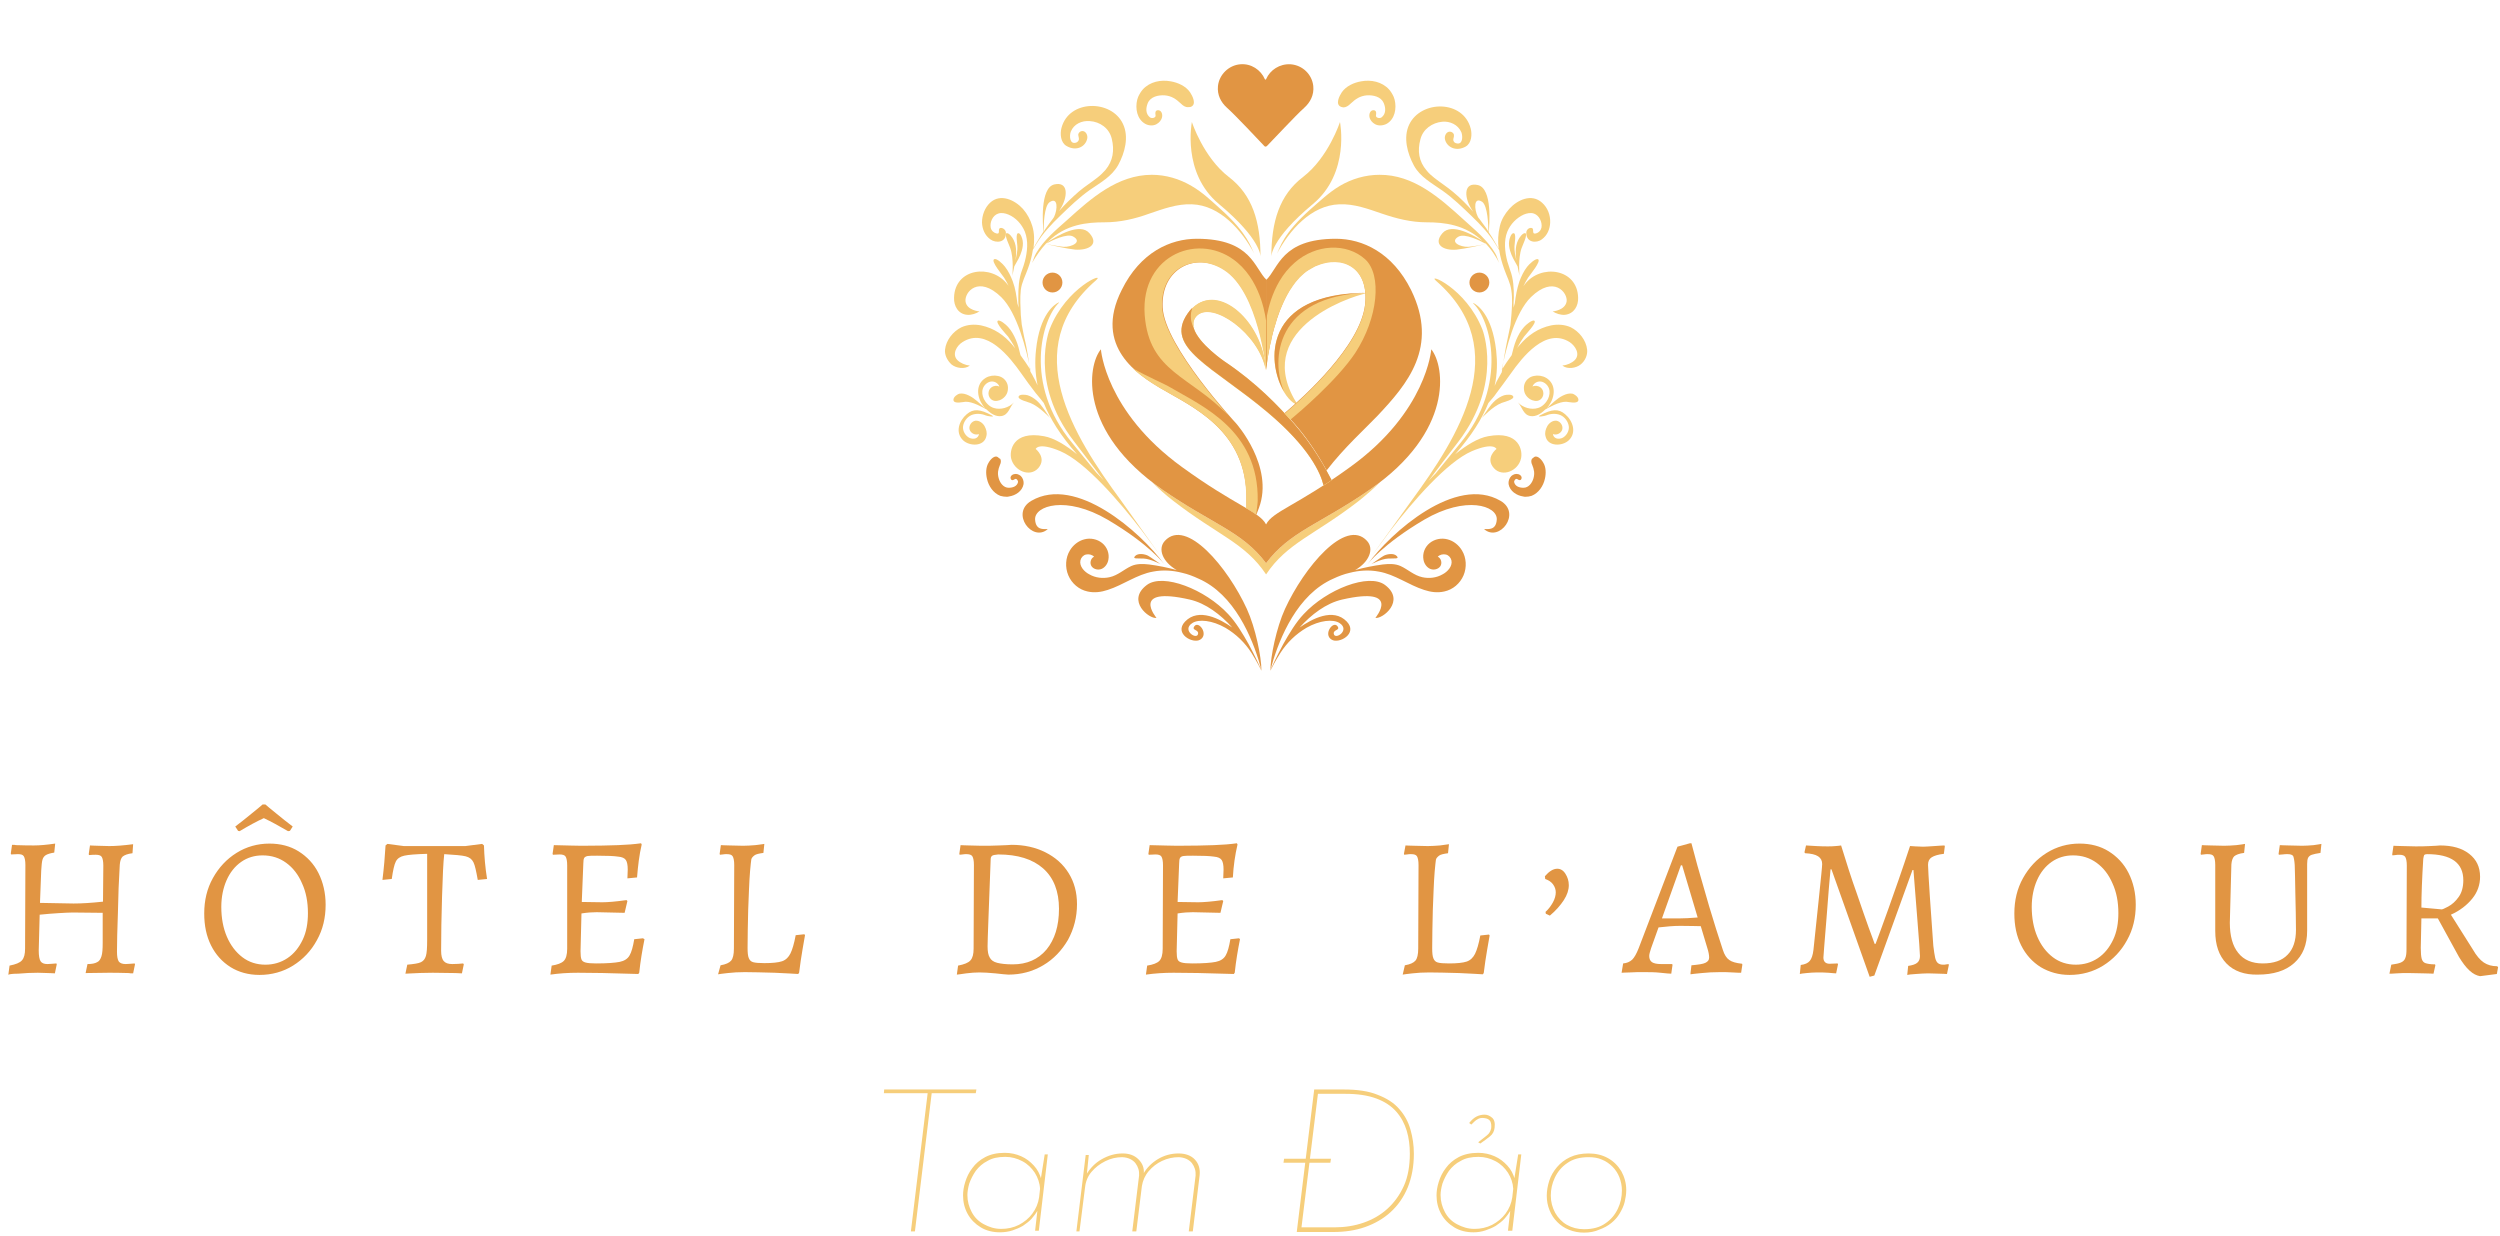 <?xml version="1.0" encoding="UTF-8"?>
<svg xmlns="http://www.w3.org/2000/svg" width="259" height="128" viewBox="0 0 259 128" fill="none">
  <g clip-path="url(#clip0_1451_5834)">
    <path d="M136.056 8.91C136.152 9.843 135.734 10.615 135.123 11.162C134.222 11.966 131.874 14.507 131.263 15.118C131.166 15.215 131.038 15.215 130.973 15.118C130.362 14.475 128.014 11.966 127.113 11.162C126.502 10.615 126.084 9.843 126.181 8.91C126.309 7.72 127.306 6.755 128.497 6.659C129.622 6.562 130.62 7.238 131.038 8.203C131.07 8.267 131.134 8.267 131.166 8.203C131.585 7.238 132.582 6.594 133.707 6.659C134.962 6.755 135.927 7.72 136.056 8.91Z" fill="#E19543"></path>
    <path d="M134.447 41.945C132.003 41.366 128.239 30.365 141.652 30.365C139.401 30.816 129.558 34.386 134.447 41.945Z" fill="#F6CE7B"></path>
    <path d="M142.971 49.955C142.328 50.598 141.588 51.242 140.784 51.885C136.184 55.456 133.354 56.227 131.166 59.508C128.979 56.227 126.148 55.456 121.549 51.885C120.712 51.242 120.005 50.598 119.361 49.955C119.683 50.212 120.037 50.47 120.423 50.727C125.569 54.297 128.722 55.069 131.166 58.35C133.611 55.069 136.763 54.297 141.91 50.727C142.264 50.502 142.618 50.245 142.971 49.955Z" fill="#F6CE7B"></path>
    <path d="M141.91 50.727C136.763 54.297 133.611 55.069 131.166 58.35C128.722 55.069 125.569 54.297 120.423 50.727C111.706 44.679 112.639 37.892 114.054 36.188C114.054 36.188 114.504 42.621 122.449 48.379C127.982 52.399 130.459 52.978 131.166 54.329C131.842 52.978 134.351 52.399 139.883 48.379C147.828 42.653 148.279 36.188 148.279 36.188C149.694 37.925 150.627 44.712 141.91 50.727Z" fill="#E19543"></path>
    <path d="M131.263 42.685C135.702 46.384 136.828 49.054 137.117 50.309C137.374 50.148 137.664 49.955 137.953 49.762C137.374 48.636 136.023 46.127 134.093 43.94C132.549 42.17 130.233 39.694 126.888 37.474C126.888 37.474 122.353 34.386 123.961 32.746C125.569 31.105 130.459 34.579 131.134 38.375C130.812 32.971 125.569 28.789 123.028 32.52C120.584 36.059 125.666 37.989 131.263 42.685Z" fill="#F6CE7B"></path>
    <path d="M137.953 49.729C137.664 49.922 137.407 50.115 137.117 50.276C136.828 49.054 135.702 46.384 131.263 42.653C125.666 37.956 120.584 36.026 123.028 32.488C123.189 32.263 123.35 32.038 123.543 31.877C123.253 32.617 123.35 33.324 123.672 34C124.154 35.608 126.856 37.442 126.856 37.442C130.201 39.693 132.517 42.138 134.061 43.907C135.991 46.094 137.374 48.603 137.953 49.729Z" fill="#E19543"></path>
    <path d="M131.166 38.343C130.459 34.547 125.601 31.073 123.993 32.714C123.639 33.1 123.575 33.518 123.736 34.001C123.382 33.325 123.318 32.65 123.607 31.878C126.245 29.272 130.845 33.261 131.166 38.343Z" fill="#F6CE7B"></path>
    <path d="M146.188 30.044C144.258 26.152 141.138 24.736 138.404 24.736C132.71 24.736 132.453 27.824 131.166 29.014V38.31C131.166 38.31 131.938 30.172 135.573 27.921C138.532 26.055 141.878 27.342 141.427 31.523C140.945 35.866 134.93 41.238 133.096 42.782C133.45 43.168 133.804 43.554 134.093 43.875C135.573 45.548 136.731 47.446 137.439 48.732C139.272 46.352 141.395 44.454 142.714 43.071C145.802 39.79 149.083 35.962 146.188 30.044Z" fill="#E19543"></path>
    <path d="M141.427 26.859C139.497 25.122 136.313 25.283 134.126 27.213C131.52 29.465 131.198 33.196 131.166 33.26V38.375C131.166 38.375 131.166 38.31 131.166 38.246C131.166 38.214 131.166 38.214 131.166 38.182C131.166 38.15 131.166 38.117 131.166 38.085C131.166 38.053 131.166 37.989 131.198 37.957C131.198 37.892 131.231 37.828 131.231 37.764C131.231 37.731 131.231 37.699 131.263 37.635C131.295 37.41 131.327 37.12 131.391 36.767C131.391 36.702 131.424 36.67 131.424 36.606C131.424 36.541 131.456 36.509 131.456 36.445C131.488 36.316 131.488 36.22 131.52 36.091C131.552 35.898 131.584 35.705 131.649 35.512C131.649 35.48 131.649 35.448 131.681 35.416C131.681 35.351 131.713 35.287 131.713 35.222C131.745 35.158 131.745 35.094 131.745 35.029C131.777 34.933 131.81 34.837 131.81 34.708C131.842 34.644 131.842 34.579 131.874 34.483C131.938 34.193 132.035 33.904 132.131 33.614C132.163 33.453 132.228 33.325 132.26 33.164C132.292 33.099 132.292 33.003 132.324 32.939C132.389 32.778 132.421 32.649 132.485 32.488C132.582 32.199 132.71 31.909 132.839 31.62C132.903 31.491 132.968 31.33 133.032 31.202C133.193 30.848 133.386 30.494 133.579 30.172C133.611 30.108 133.643 30.044 133.707 29.979C133.868 29.722 134.029 29.497 134.222 29.24C134.351 29.079 134.512 28.918 134.64 28.757C134.93 28.468 135.251 28.178 135.573 27.985C135.734 27.889 135.927 27.792 136.088 27.696C136.12 27.663 136.152 27.663 136.184 27.631C136.216 27.631 136.249 27.599 136.249 27.599C136.281 27.599 136.313 27.567 136.345 27.567C139.079 26.377 141.845 27.76 141.427 31.588C140.945 35.93 134.93 41.302 133.096 42.846C133.289 43.071 133.482 43.264 133.675 43.489C134.608 42.717 138.532 39.372 140.398 36.574C142.778 32.939 143.196 28.468 141.427 26.859Z" fill="#F6CE7B"></path>
    <path d="M120.165 40.176C123.318 42.074 129.269 44.486 129.14 51.82C129.14 52.142 129.14 52.431 129.14 52.657C129.526 52.882 129.88 53.107 130.169 53.3C130.234 53.107 130.33 52.882 130.426 52.624C132.035 48.314 128.046 43.843 128.046 43.843C128.046 43.843 120.648 35.898 120.455 31.845C120.262 27.824 123.865 26.055 126.824 27.921C130.459 30.205 131.231 38.31 131.231 38.31V29.014C129.944 27.824 129.687 24.736 123.993 24.736C121.259 24.736 118.139 26.119 116.209 30.044C113.218 35.962 118.042 38.889 120.165 40.176Z" fill="#E19543"></path>
    <path d="M129.108 51.82C129.108 52.142 129.108 52.431 129.108 52.656C129.526 52.882 129.847 53.107 130.137 53.3C130.201 52.753 130.298 52.11 130.298 51.884C130.426 44.55 124.476 42.041 121.323 40.176C120.584 39.726 118.975 39.082 117.335 38.149C118.3 39.05 119.361 39.726 120.133 40.176C123.318 42.074 129.268 44.486 129.108 51.82Z" fill="#F6CE7B"></path>
    <path d="M131.166 33.228V38.342C131.166 38.342 130.394 30.204 126.759 27.953C123.768 26.055 120.198 27.824 120.391 31.845C120.551 35.126 125.473 41.012 127.306 43.103C123.318 38.889 119.04 38.599 118.589 32.617C118.139 26.312 124.379 23.932 128.207 27.213C130.812 29.432 131.134 33.196 131.166 33.228Z" fill="#F6CE7B"></path>
    <path d="M141.652 30.333C141.62 30.333 141.62 30.333 141.588 30.333C132.131 30.655 131.617 37.313 133.032 40.562C131.198 37.538 130.845 30.333 141.652 30.333Z" fill="#E19543"></path>
    <path d="M131.713 26.601C131.713 26.601 131.585 24.832 136.024 21.133C139.884 17.916 138.822 12.641 138.822 12.641C138.822 12.641 137.632 16.308 134.994 18.334C132.55 20.2 131.713 22.966 131.713 26.601Z" fill="#F6CE7B"></path>
    <path d="M153.265 30.3C153.833 30.3 154.294 29.839 154.294 29.27C154.294 28.702 153.833 28.241 153.265 28.241C152.696 28.241 152.235 28.702 152.235 29.27C152.235 29.839 152.696 30.3 153.265 30.3Z" fill="#E19543"></path>
    <path d="M151.624 59.604C151.27 60.44 150.53 61.084 149.63 61.277C148.922 61.438 148.214 61.341 147.539 61.116C145.931 60.601 144.515 59.508 142.843 59.218C141.846 59.025 140.816 59.089 139.819 59.347C139.24 59.475 138.661 59.7 138.114 59.958C137.889 60.054 137.696 60.151 137.471 60.279C133.965 62.242 132.292 66.841 131.617 69.415C131.745 69.125 132.26 67.999 132.936 66.745C133.547 65.651 134.286 64.429 135.058 63.625C137.439 61.051 141.813 59.347 143.486 60.601C145.673 62.242 143.197 64.172 142.489 64.011C142.489 64.011 145.287 60.698 139.047 62.113C137.374 62.499 135.863 63.657 134.64 65.008C135.895 64.139 138.114 62.917 139.53 64.397C140.72 65.651 138.693 66.745 137.953 66.263C137.053 65.716 138.114 64.268 138.565 64.879C138.886 65.33 138.114 65.201 138.179 65.651C138.275 66.359 139.916 65.297 138.79 64.558C138.114 64.107 136.699 64.268 135.348 65.04C134.254 65.683 133.322 66.584 132.646 67.646C132.099 68.514 131.745 69.222 131.649 69.415C131.649 69.447 131.649 69.447 131.617 69.447C131.617 68.064 132.228 65.04 133.129 63.078C135.091 58.8 139.401 53.621 141.62 56.034C142.392 56.87 141.846 58.221 140.398 59.057C141.331 58.8 142.296 58.607 143.261 58.478C143.872 58.414 144.515 58.382 145.094 58.639C145.866 58.993 146.478 59.604 147.346 59.797C148.054 59.958 148.826 59.861 149.437 59.508C149.951 59.25 150.498 58.671 150.37 58.06C150.305 57.771 150.08 57.513 149.791 57.449C149.501 57.385 149.179 57.449 148.954 57.674C149.308 57.835 149.437 58.35 149.212 58.671C148.986 58.993 148.504 59.089 148.15 58.928C147.796 58.768 147.539 58.382 147.475 57.996C147.346 57.352 147.603 56.677 148.118 56.259C148.633 55.841 149.34 55.712 149.951 55.873C150.595 56.034 151.142 56.484 151.463 57.031C151.914 57.771 151.978 58.768 151.624 59.604Z" fill="#E19543"></path>
    <path d="M142.071 58.446C142.071 58.446 143.164 57.674 143.357 57.577C143.647 57.416 144.387 57.256 144.708 57.609C144.998 57.931 144.515 57.835 143.808 57.867C143.1 57.899 142.071 58.446 142.071 58.446Z" fill="#E19543"></path>
    <path d="M156.771 41.076C156.899 41.398 155.774 41.655 155.548 41.751C154.648 42.105 153.586 43.231 153.522 43.295C153.972 42.684 154.326 42.009 154.905 41.494C155.162 41.269 155.516 41.044 155.838 40.947C156.063 40.883 156.674 40.819 156.771 41.076Z" fill="#F6CE7B"></path>
    <path d="M157.639 25.701C157.253 26.762 157.414 28.563 157.414 28.563C157.35 28.242 157.285 27.92 157.221 27.598C156.932 27.084 156.61 26.569 156.449 25.99C156.353 25.668 156.288 25.282 156.353 24.929C156.385 24.736 156.546 24.157 156.803 24.157C157.125 24.157 156.899 25.282 156.899 25.508C156.867 25.958 156.996 26.505 157.092 26.987C157.06 26.698 157.028 26.408 157.028 26.087C157.028 25.668 157.092 25.25 157.285 24.864C157.382 24.639 157.768 24.092 158.025 24.157C158.315 24.285 157.704 25.475 157.639 25.701Z" fill="#F6CE7B"></path>
    <path d="M141.685 58.446C144.129 55.133 150.82 49.182 155.452 51.884C157.671 53.171 155.323 56.227 153.747 54.811C154.23 54.811 155.002 54.94 155.066 53.814C155.13 52.399 151.882 51.305 147.539 53.846C143.229 56.388 141.685 58.446 141.685 58.446Z" fill="#E19543"></path>
    <path d="M142.071 57.642C142.135 57.577 144.065 54.94 144.065 54.94C146.317 52.013 149.887 47.863 152.493 46.737C154.776 45.772 155.034 46.512 155.034 46.512C155.034 46.512 153.811 47.445 154.776 48.507C155.645 49.471 157.285 48.796 157.575 47.509C157.768 46.737 157.446 44.582 154.165 45.193C153.104 45.386 151.914 46.126 150.756 47.059C152.46 45.129 153.554 43.36 154.197 41.752C154.487 41.398 154.809 41.076 155.034 40.722C155.548 40.047 156.031 39.371 156.546 38.664C157.704 37.023 160.148 33.871 162.625 35.447C163.204 35.833 163.751 36.702 163.14 37.313C162.85 37.602 162.336 37.827 161.917 37.859C161.885 37.859 161.885 37.859 161.885 37.892C162.4 38.278 163.268 38.149 163.751 37.763C164.201 37.409 164.491 36.798 164.426 36.219C164.33 35.254 163.59 34.321 162.722 33.903C162.078 33.614 161.371 33.581 160.695 33.71C159.344 33.999 158.283 34.739 157.414 35.769C157.318 35.865 157.221 35.994 157.157 36.09C157.382 35.64 157.639 35.222 157.897 34.868C158.09 34.611 159.248 33.42 158.958 33.227C158.733 33.099 158.09 33.646 157.897 33.871C157.543 34.257 157.285 34.739 157.092 35.19C156.867 35.736 156.739 36.283 156.61 36.798C156.256 37.281 155.902 37.795 155.581 38.31C155.999 36.155 156.964 32.391 158.604 30.783C160.985 28.467 162.432 30.332 162.303 31.233C162.143 32.166 160.856 32.263 160.856 32.263C161.21 32.488 161.692 32.648 162.11 32.616C163.075 32.52 163.526 31.683 163.494 30.847C163.429 27.791 159.601 27.309 157.961 29.464C157.929 29.528 157.864 29.593 157.832 29.625C157.993 29.303 158.154 29.014 158.315 28.756C158.508 28.467 159.698 27.052 159.344 26.859C159.087 26.73 158.411 27.373 158.218 27.631C157.864 28.081 157.607 28.628 157.414 29.142C157.157 29.914 157.028 30.654 156.932 31.426C156.899 31.587 156.835 31.716 156.803 31.877C156.803 31.523 156.803 31.169 156.835 30.847C156.835 29.85 156.803 28.917 156.449 27.984C156.353 27.695 156.256 27.405 156.16 27.084C155.902 26.087 155.774 24.961 156.16 23.996C156.481 23.224 157.092 22.581 157.864 22.227C158.186 22.098 158.572 22.002 158.926 22.13C159.473 22.323 159.794 23.031 159.698 23.578C159.634 23.867 159.408 24.125 159.087 24.189C158.604 24.285 159.055 23.61 158.604 23.61C158.347 23.61 158.122 23.835 158.122 24.125C158.122 25.154 159.183 25.218 159.73 24.8C160.309 24.382 160.566 23.738 160.599 23.063C160.631 22.291 160.341 21.519 159.762 21.004C158.669 20.007 157.189 20.715 156.353 21.648C155.902 22.162 155.548 22.741 155.388 23.417C155.195 24.221 155.162 24.993 155.259 25.765C155.13 25.54 155.002 25.315 154.873 25.089C154.68 24.736 154.455 24.382 154.23 24.06C154.294 23.385 154.648 19.525 153.104 19.171C151.689 18.849 151.656 20.297 152.364 21.519C152.428 21.648 152.525 21.776 152.621 21.937C151.978 21.197 151.27 20.49 150.531 19.878C149.919 19.364 149.212 18.913 148.601 18.431C148.311 18.206 148.022 17.948 147.796 17.659C146.992 16.726 146.831 15.633 147.153 14.442C147.41 13.381 148.375 12.705 149.437 12.609C150.209 12.545 151.045 12.898 151.399 13.703C151.56 14.121 151.56 15.086 150.82 14.828C150.691 14.796 150.595 14.668 150.563 14.539C150.531 14.378 150.659 14.185 150.627 13.992C150.627 13.799 150.402 13.638 150.209 13.638C149.823 13.638 149.63 14.089 149.694 14.41C149.855 15.214 150.82 15.761 151.849 15.182C152.46 14.828 152.525 13.928 152.364 13.317C151.592 10.325 147.217 10.357 145.995 12.898C145.352 14.249 145.802 15.89 146.478 17.144C147.121 18.334 148.343 18.978 149.437 19.75C150.531 20.522 151.496 21.455 152.46 22.387C153.393 23.288 154.294 24.221 154.969 25.347C155.066 25.508 155.227 25.733 155.323 25.926C155.42 26.601 155.613 27.245 155.838 27.888C156.095 28.628 156.481 29.303 156.578 30.107C156.706 30.944 156.642 31.812 156.578 32.681C156.546 33.002 156.513 33.356 156.481 33.678C156.353 34.321 156.224 34.932 156.095 35.544C155.967 36.123 155.741 37.506 155.581 38.567C155.484 38.76 155.355 38.953 155.259 39.146C155.098 39.403 154.969 39.693 154.841 39.982C155.13 38.696 155.13 37.474 155.002 36.316C154.583 32.584 153.039 31.587 152.653 31.394C152.621 31.394 152.621 31.394 152.621 31.426C154.423 33.099 156.32 39.854 151.27 45.933C150.434 46.962 149.566 48.024 148.729 49.053C148.472 49.311 148.215 49.568 147.989 49.825C148.954 48.539 150.016 47.156 151.077 45.772C155.741 39.661 153.586 34.16 153.586 34.16C151.881 29.786 147.7 28.177 148.794 29.11C156.899 36.187 151.077 45.258 146.22 51.884M154.197 23.996C154.133 23.867 154.037 23.771 153.972 23.642C153.747 23.32 153.49 22.999 153.265 22.677C153.168 22.581 153.136 22.516 153.104 22.452C152.718 21.68 152.653 20.329 153.554 20.908C154.133 21.326 154.197 23.385 154.197 23.996Z" fill="#F6CE7B"></path>
    <path d="M153.972 25.283C154.455 25.797 154.905 26.441 155.323 27.245C155.162 26.923 155.098 26.569 154.905 26.248C154.101 24.865 152.814 23.835 151.656 22.774C149.18 20.522 146.445 18.078 142.907 18.11C141.46 18.11 140.044 18.528 138.79 19.268C137.664 19.943 136.731 20.844 135.766 21.68C132.936 24.189 132.614 25.637 132.292 26.28C133.579 23.867 135.831 21.262 138.758 21.166C140.302 21.101 141.749 21.648 143.164 22.131C144.676 22.645 146.188 23.031 147.796 23.031C149.598 23.031 151.817 23.256 153.651 25.025L153.844 25.218C153.94 25.218 153.94 25.251 153.972 25.283ZM153.94 25.283C153.49 25.379 152.557 25.54 152.107 25.572C151.27 25.604 150.144 25.058 151.109 24.511C151.753 24.157 153.329 24.929 153.844 25.218L153.683 25.025C152.75 24.414 150.402 23.031 149.437 24.157C148.408 25.347 149.566 25.99 150.916 25.862C151.785 25.765 153.265 25.444 153.94 25.283Z" fill="#F6CE7B"></path>
    <path d="M138.919 11.065C138.307 10.808 138.758 9.939 139.015 9.553C139.465 8.91 140.27 8.556 141.009 8.427C142.039 8.234 143.164 8.459 143.904 9.264C144.097 9.489 144.258 9.746 144.387 10.036C144.419 10.132 144.451 10.229 144.483 10.325C144.708 11.226 144.515 12.351 143.647 12.834C143.261 13.027 142.811 13.059 142.457 12.866C142.167 12.705 141.942 12.448 141.878 12.126C141.814 11.837 141.942 11.387 142.328 11.419C142.618 11.451 142.585 11.74 142.553 11.933C142.489 12.191 142.907 12.319 143.132 12.159C143.583 11.805 143.583 11.226 143.357 10.679C143.068 10.003 142.264 9.843 141.62 9.875C140.881 9.939 140.43 10.261 139.916 10.743C139.691 10.968 139.433 11.129 139.176 11.129C139.047 11.097 138.983 11.097 138.919 11.065Z" fill="#F6CE7B"></path>
    <path d="M158.862 47.413C159.215 47.059 159.698 47.606 159.859 47.896C160.18 48.378 160.18 49.054 160.052 49.6C159.891 50.34 159.408 51.08 158.669 51.37C158.476 51.434 158.25 51.466 158.025 51.466C157.961 51.466 157.897 51.466 157.8 51.434C157.125 51.337 156.417 50.887 156.288 50.147C156.256 49.858 156.353 49.536 156.578 49.311C156.771 49.15 157.028 49.054 157.253 49.118C157.478 49.15 157.736 49.375 157.607 49.633C157.511 49.826 157.318 49.729 157.189 49.633C157.028 49.536 156.835 49.794 156.867 49.954C156.964 50.372 157.382 50.533 157.832 50.533C158.379 50.533 158.733 50.019 158.862 49.568C159.022 49.022 158.926 48.636 158.733 48.153C158.636 47.96 158.604 47.735 158.701 47.542C158.765 47.51 158.797 47.445 158.862 47.413Z" fill="#E19543"></path>
    <path d="M163.526 41.429C163.493 41.912 162.464 41.622 162.271 41.622C161.531 41.59 160.438 42.234 160.084 42.427C159.666 42.845 159.119 43.199 158.54 43.102C157.8 42.973 157.704 42.169 157.253 41.687C157.768 42.234 158.636 42.491 159.344 42.266C159.794 42.137 160.18 41.719 160.373 41.333C160.534 40.979 160.598 40.593 160.47 40.239C160.341 39.885 160.019 39.596 159.666 39.532C159.28 39.467 158.894 39.692 158.765 40.046C159.022 39.918 159.344 39.95 159.601 40.143C160.116 40.561 159.923 41.397 159.28 41.526C159.087 41.558 158.926 41.526 158.733 41.462C158.315 41.301 157.961 40.915 157.897 40.464C157.864 40.239 157.864 40.014 157.929 39.821C158.057 39.403 158.411 39.049 158.894 38.953C159.312 38.856 159.794 38.92 160.18 39.146C161.242 39.789 161.113 41.108 160.47 42.008C160.405 42.105 160.309 42.201 160.245 42.298C160.791 41.815 161.306 41.269 161.917 40.979C162.239 40.818 162.593 40.722 162.914 40.786C163.043 40.818 163.526 41.076 163.526 41.429Z" fill="#F6CE7B"></path>
    <path d="M160.116 45.193C160.341 46.286 161.853 46.254 162.528 45.611C163.365 44.807 162.947 43.584 162.142 42.909C161.467 42.33 160.791 42.362 159.537 43.038C159.119 43.263 160.052 43.102 160.18 43.038C160.631 42.845 161.21 42.812 161.66 43.005C162.11 43.199 162.464 43.681 162.528 44.163C162.593 44.646 162.271 45.193 161.821 45.386C161.628 45.45 161.435 45.482 161.242 45.418C161.049 45.354 160.888 45.161 160.888 44.968C161.274 45.129 161.756 44.871 161.853 44.485C161.949 44.099 161.66 43.649 161.242 43.584C160.856 43.552 160.502 43.81 160.309 44.131C160.116 44.485 160.019 44.839 160.116 45.193Z" fill="#F6CE7B"></path>
    <path d="M130.587 26.601C130.587 26.601 130.716 24.832 126.277 21.133C122.417 17.916 123.479 12.641 123.479 12.641C123.479 12.641 124.669 16.308 127.306 18.334C129.751 20.2 130.587 22.966 130.587 26.601Z" fill="#F6CE7B"></path>
    <path d="M109.036 30.3C109.604 30.3 110.065 29.839 110.065 29.27C110.065 28.702 109.604 28.241 109.036 28.241C108.467 28.241 108.007 28.702 108.007 29.27C108.007 29.839 108.467 30.3 109.036 30.3Z" fill="#E19543"></path>
    <path d="M110.677 59.604C111.03 60.44 111.77 61.084 112.671 61.277C113.378 61.438 114.086 61.341 114.762 61.116C116.37 60.601 117.785 59.508 119.458 59.218C120.455 59.025 121.484 59.089 122.482 59.347C123.061 59.475 123.64 59.7 124.186 59.958C124.411 60.054 124.604 60.151 124.83 60.279C128.336 62.242 130.008 66.841 130.684 69.415C130.555 69.125 130.041 67.999 129.365 66.745C128.754 65.651 128.014 64.429 127.242 63.625C124.862 61.051 120.487 59.347 118.815 60.601C116.627 62.242 119.104 64.172 119.812 64.011C119.812 64.011 117.013 60.698 123.254 62.113C124.926 62.499 126.438 63.657 127.66 65.008C126.406 64.139 124.186 62.917 122.771 64.397C121.581 65.651 123.607 66.745 124.347 66.263C125.248 65.716 124.186 64.268 123.736 64.879C123.414 65.33 124.186 65.201 124.122 65.651C124.025 66.359 122.385 65.297 123.511 64.558C124.186 64.107 125.602 64.268 126.953 65.04C128.046 65.683 128.979 66.584 129.655 67.646C130.201 68.514 130.555 69.222 130.652 69.415C130.652 69.447 130.652 69.447 130.684 69.447C130.684 68.064 130.073 65.04 129.172 63.078C127.21 58.8 122.9 53.621 120.68 56.034C119.908 56.87 120.455 58.221 121.903 59.057C120.97 58.8 120.005 58.607 119.04 58.478C118.429 58.414 117.785 58.382 117.206 58.639C116.434 58.993 115.823 59.604 114.955 59.797C114.247 59.958 113.475 59.861 112.864 59.508C112.349 59.25 111.802 58.671 111.931 58.06C111.995 57.771 112.22 57.513 112.51 57.449C112.799 57.385 113.121 57.449 113.346 57.674C112.992 57.835 112.864 58.35 113.089 58.671C113.314 58.993 113.797 59.089 114.15 58.928C114.504 58.768 114.762 58.382 114.826 57.996C114.955 57.352 114.697 56.677 114.183 56.259C113.668 55.841 112.96 55.712 112.349 55.873C111.706 56.034 111.159 56.484 110.837 57.031C110.387 57.771 110.323 58.768 110.677 59.604Z" fill="#E19543"></path>
    <path d="M120.23 58.446C120.23 58.446 119.136 57.674 118.943 57.577C118.654 57.416 117.914 57.256 117.592 57.609C117.303 57.931 117.785 57.835 118.493 57.867C119.201 57.899 120.23 58.446 120.23 58.446Z" fill="#E19543"></path>
    <path d="M105.53 41.076C105.401 41.398 106.527 41.655 106.752 41.751C107.653 42.105 108.714 43.231 108.779 43.295C108.328 42.684 107.974 42.009 107.395 41.494C107.138 41.269 106.784 41.044 106.463 40.947C106.237 40.883 105.626 40.819 105.53 41.076Z" fill="#F6CE7B"></path>
    <path d="M104.661 25.701C105.047 26.762 104.887 28.563 104.887 28.563C104.951 28.242 105.015 27.92 105.08 27.598C105.369 27.084 105.691 26.569 105.852 25.99C105.948 25.668 106.012 25.282 105.948 24.929C105.916 24.736 105.755 24.157 105.498 24.157C105.176 24.157 105.401 25.282 105.401 25.508C105.433 25.958 105.305 26.505 105.208 26.987C105.24 26.698 105.273 26.408 105.273 26.087C105.273 25.668 105.208 25.25 105.015 24.864C104.919 24.639 104.533 24.092 104.275 24.157C103.986 24.285 104.597 25.475 104.661 25.701Z" fill="#F6CE7B"></path>
    <path d="M120.616 58.446C118.171 55.133 111.48 49.182 106.849 51.884C104.629 53.171 106.977 56.227 108.553 54.811C108.071 54.811 107.299 54.94 107.235 53.814C107.17 52.399 110.419 51.305 114.761 53.846C119.072 56.388 120.616 58.446 120.616 58.446Z" fill="#E19543"></path>
    <path d="M116.113 51.82C111.223 45.161 105.433 36.09 113.539 29.046C114.633 28.081 110.451 29.721 108.746 34.096C108.746 34.096 106.559 39.629 111.255 45.708C112.317 47.091 113.346 48.474 114.343 49.761C114.118 49.504 113.861 49.246 113.604 48.989C112.767 47.96 111.899 46.898 111.062 45.869C106.012 39.789 107.942 33.035 109.711 31.362C109.711 31.362 109.711 31.33 109.679 31.33C109.261 31.523 107.717 32.52 107.331 36.251C107.202 37.409 107.235 38.631 107.492 39.918C107.363 39.629 107.235 39.371 107.074 39.082C106.977 38.889 106.881 38.696 106.752 38.503C106.591 37.409 106.366 36.026 106.237 35.479C106.077 34.868 105.98 34.257 105.851 33.614C105.819 33.292 105.787 32.938 105.755 32.616C105.723 31.748 105.658 30.912 105.755 30.043C105.851 29.239 106.237 28.563 106.495 27.824C106.72 27.212 106.913 26.537 107.009 25.861C107.138 25.668 107.267 25.443 107.363 25.282C108.039 24.157 108.939 23.224 109.872 22.323C110.837 21.39 111.802 20.457 112.896 19.686C113.957 18.946 115.18 18.302 115.855 17.08C116.531 15.826 116.981 14.185 116.338 12.834C115.148 10.293 110.741 10.293 109.969 13.252C109.808 13.863 109.872 14.764 110.483 15.118C111.513 15.729 112.478 15.182 112.639 14.346C112.703 14.024 112.51 13.574 112.124 13.574C111.931 13.574 111.738 13.735 111.706 13.928C111.706 14.121 111.802 14.282 111.77 14.475C111.738 14.603 111.641 14.7 111.513 14.764C110.805 15.021 110.773 14.056 110.934 13.638C111.255 12.834 112.092 12.48 112.896 12.545C113.957 12.609 114.922 13.284 115.18 14.378C115.469 15.568 115.308 16.662 114.536 17.595C114.279 17.884 114.022 18.142 113.732 18.367C113.089 18.881 112.413 19.299 111.802 19.814C111.062 20.457 110.355 21.133 109.711 21.873C109.808 21.712 109.904 21.583 109.969 21.455C110.644 20.232 110.644 18.785 109.229 19.107C107.717 19.46 108.039 23.32 108.103 23.996C107.878 24.35 107.653 24.671 107.46 25.025C107.331 25.25 107.202 25.443 107.074 25.701C107.17 24.929 107.17 24.157 106.945 23.417C106.752 22.773 106.43 22.162 105.98 21.648C105.144 20.715 103.632 20.007 102.571 21.004C102.024 21.519 101.734 22.291 101.734 23.063C101.766 23.738 102.024 24.382 102.603 24.8C103.182 25.218 104.243 25.154 104.211 24.125C104.211 23.867 103.986 23.642 103.728 23.61C103.246 23.61 103.729 24.285 103.246 24.189C102.957 24.125 102.699 23.899 102.635 23.578C102.538 23.031 102.828 22.323 103.407 22.13C103.761 22.002 104.147 22.098 104.468 22.227C105.24 22.548 105.851 23.224 106.173 23.996C106.559 24.993 106.43 26.087 106.173 27.084C106.109 27.373 105.98 27.695 105.884 27.984C105.53 28.917 105.498 29.882 105.498 30.847C105.498 31.201 105.498 31.555 105.53 31.877C105.498 31.716 105.433 31.587 105.401 31.426C105.305 30.686 105.208 29.914 104.919 29.142C104.726 28.628 104.468 28.081 104.114 27.631C103.921 27.373 103.246 26.698 102.989 26.859C102.635 27.052 103.825 28.467 104.018 28.756C104.179 29.014 104.34 29.303 104.5 29.625C104.468 29.561 104.404 29.496 104.372 29.464C102.731 27.309 98.904 27.759 98.839 30.847C98.807 31.683 99.257 32.552 100.222 32.616C100.641 32.648 101.123 32.488 101.477 32.263C101.477 32.263 100.158 32.166 100.029 31.233C99.901 30.3 101.348 28.467 103.728 30.783C105.369 32.391 106.334 36.187 106.752 38.31C106.43 37.795 106.077 37.28 105.723 36.798C105.594 36.251 105.465 35.704 105.24 35.19C105.047 34.739 104.79 34.257 104.436 33.871C104.243 33.646 103.6 33.099 103.375 33.227C103.085 33.42 104.243 34.643 104.436 34.868C104.693 35.222 104.951 35.64 105.176 36.09C105.079 35.994 105.015 35.865 104.919 35.769C104.05 34.739 102.989 33.999 101.638 33.71C100.962 33.581 100.255 33.614 99.611 33.903C98.743 34.321 98.003 35.254 97.906 36.219C97.842 36.798 98.164 37.377 98.582 37.763C99.064 38.149 99.933 38.278 100.448 37.892C100.448 37.859 100.448 37.859 100.415 37.859C99.997 37.827 99.483 37.602 99.193 37.313C98.582 36.702 99.129 35.801 99.708 35.447C102.185 33.839 104.629 37.023 105.787 38.664C106.27 39.371 106.784 40.047 107.299 40.722C107.556 41.044 107.878 41.398 108.135 41.752C108.779 43.36 109.872 45.129 111.577 47.059C110.419 46.126 109.229 45.386 108.167 45.193C104.886 44.582 104.565 46.737 104.758 47.509C105.079 48.796 106.688 49.471 107.556 48.507C108.489 47.445 107.299 46.512 107.299 46.512C107.299 46.512 107.556 45.772 109.84 46.737C112.478 47.863 116.016 52.013 118.268 54.94C118.268 54.94 120.23 57.577 120.262 57.642M108.746 20.94C109.615 20.361 109.583 21.68 109.197 22.484C109.165 22.516 109.132 22.581 109.068 22.677C108.811 22.999 108.586 23.32 108.36 23.642C108.264 23.771 108.2 23.867 108.135 23.996C108.103 23.385 108.167 21.326 108.746 20.94Z" fill="#F6CE7B"></path>
    <path d="M108.36 25.282C109.036 25.443 110.515 25.765 111.384 25.861C112.735 25.958 113.925 25.347 112.864 24.157C111.899 23.031 109.55 24.414 108.618 25.025L108.425 25.218C108.939 24.929 110.58 24.125 111.191 24.511C112.156 25.057 111.03 25.604 110.194 25.572C109.743 25.54 108.811 25.347 108.36 25.282ZM108.328 25.282C108.36 25.25 108.36 25.218 108.392 25.218L108.585 25.025C110.419 23.224 112.638 23.031 114.44 23.031C116.048 23.031 117.56 22.677 119.072 22.13C120.487 21.648 121.967 21.101 123.478 21.165C126.406 21.262 128.657 23.867 129.944 26.28C129.59 25.636 129.301 24.221 126.47 21.68C125.505 20.811 124.572 19.911 123.446 19.267C122.192 18.527 120.776 18.109 119.329 18.109C115.791 18.109 113.024 20.554 110.58 22.773C109.39 23.835 108.135 24.864 107.331 26.247C107.138 26.569 107.074 26.923 106.913 27.245C107.395 26.44 107.846 25.797 108.328 25.282Z" fill="#F6CE7B"></path>
    <path d="M123.382 11.065C123.993 10.808 123.543 9.939 123.286 9.553C122.835 8.91 122.031 8.556 121.291 8.427C120.262 8.234 119.136 8.459 118.396 9.264C118.203 9.489 118.043 9.746 117.914 10.036C117.882 10.132 117.85 10.229 117.817 10.325C117.592 11.226 117.785 12.351 118.654 12.834C119.008 13.027 119.458 13.059 119.812 12.866C120.101 12.705 120.326 12.448 120.391 12.126C120.455 11.837 120.326 11.387 119.94 11.419C119.651 11.451 119.683 11.74 119.715 11.933C119.78 12.191 119.361 12.319 119.136 12.159C118.686 11.805 118.686 11.226 118.911 10.679C119.201 10.003 120.005 9.843 120.648 9.875C121.388 9.939 121.838 10.261 122.353 10.743C122.546 10.936 122.803 11.129 123.093 11.097C123.253 11.097 123.318 11.097 123.382 11.065Z" fill="#F6CE7B"></path>
    <path d="M103.439 47.413C103.085 47.059 102.603 47.606 102.442 47.896C102.12 48.378 102.12 49.054 102.249 49.6C102.41 50.34 102.892 51.08 103.632 51.37C103.857 51.434 104.082 51.466 104.307 51.466C104.372 51.466 104.436 51.466 104.533 51.434C105.208 51.337 105.916 50.887 106.044 50.147C106.077 49.858 105.98 49.536 105.755 49.311C105.562 49.15 105.305 49.054 105.079 49.118C104.854 49.15 104.597 49.375 104.726 49.633C104.822 49.826 105.015 49.729 105.144 49.633C105.305 49.536 105.498 49.794 105.465 49.954C105.369 50.372 104.951 50.533 104.5 50.533C103.954 50.533 103.6 50.019 103.471 49.568C103.31 49.022 103.407 48.636 103.6 48.153C103.696 47.96 103.728 47.735 103.632 47.542C103.535 47.51 103.503 47.445 103.439 47.413Z" fill="#E19543"></path>
    <path d="M98.775 41.429C98.807 41.912 99.836 41.622 100.029 41.622C100.769 41.59 101.863 42.234 102.217 42.427C102.635 42.845 103.182 43.199 103.761 43.102C104.5 42.973 104.597 42.169 105.047 41.687C104.533 42.234 103.664 42.491 102.957 42.266C102.506 42.137 102.12 41.719 101.927 41.333C101.766 40.979 101.702 40.593 101.831 40.239C101.959 39.885 102.281 39.596 102.635 39.532C103.021 39.467 103.407 39.692 103.536 40.046C103.278 39.918 102.957 39.95 102.699 40.143C102.185 40.561 102.378 41.397 103.021 41.526C103.214 41.558 103.375 41.526 103.568 41.462C103.986 41.301 104.34 40.915 104.404 40.464C104.436 40.239 104.436 40.014 104.372 39.821C104.243 39.403 103.889 39.049 103.407 38.953C102.989 38.856 102.506 38.92 102.12 39.146C101.059 39.789 101.187 41.108 101.831 42.008C101.895 42.105 101.992 42.201 102.056 42.298C101.509 41.815 100.994 41.269 100.383 40.979C100.062 40.818 99.708 40.722 99.386 40.786C99.257 40.818 98.775 41.076 98.775 41.429Z" fill="#F6CE7B"></path>
    <path d="M102.185 45.193C101.959 46.286 100.448 46.254 99.772 45.611C98.936 44.807 99.354 43.584 100.158 42.909C100.834 42.33 101.509 42.362 102.764 43.038C103.182 43.263 102.249 43.102 102.12 43.038C101.67 42.845 101.091 42.812 100.641 43.005C100.19 43.199 99.837 43.681 99.772 44.163C99.708 44.646 100.029 45.193 100.48 45.386C100.673 45.45 100.866 45.482 101.059 45.418C101.252 45.354 101.413 45.161 101.413 44.968C101.027 45.129 100.544 44.871 100.448 44.485C100.351 44.099 100.641 43.649 101.059 43.584C101.445 43.552 101.799 43.81 101.992 44.131C102.185 44.485 102.281 44.839 102.185 45.193Z" fill="#F6CE7B"></path>
    <path d="M0.99 100.037C1.633 99.908 2.051 99.747 2.276 99.49C2.501 99.233 2.598 98.847 2.598 98.268L2.63 89.615C2.63 89.165 2.566 88.875 2.469 88.714C2.373 88.553 2.18 88.489 1.858 88.489L1.15 88.521L1.118 88.425L1.247 87.524C1.44 87.524 1.569 87.524 1.665 87.556C2.501 87.588 3.112 87.588 3.531 87.588C4.11 87.588 4.849 87.524 5.718 87.395L5.621 88.328C5.203 88.393 4.914 88.489 4.753 88.586C4.592 88.682 4.463 88.843 4.399 89.068C4.335 89.293 4.303 89.679 4.27 90.194L4.142 93.539L7.616 93.604C8.484 93.604 9.481 93.539 10.671 93.411L10.704 89.679C10.704 89.229 10.639 88.939 10.543 88.779C10.446 88.618 10.221 88.553 9.932 88.553C9.739 88.553 9.514 88.553 9.224 88.586L9.192 88.489L9.321 87.588C9.481 87.588 9.739 87.621 10.125 87.621C10.511 87.621 10.929 87.653 11.315 87.653C11.99 87.653 12.794 87.588 13.792 87.46L13.727 88.393C13.213 88.457 12.891 88.586 12.698 88.746C12.537 88.907 12.441 89.197 12.409 89.583C12.312 91.127 12.248 92.799 12.216 94.569C12.151 96.338 12.119 97.689 12.119 98.589C12.119 99.104 12.183 99.426 12.312 99.619C12.441 99.779 12.666 99.876 13.02 99.876C13.181 99.876 13.502 99.844 13.953 99.812L13.985 99.908L13.792 100.841C13.599 100.841 13.438 100.841 13.341 100.809C12.441 100.777 11.733 100.777 11.251 100.777L8.87 100.809L9.063 99.876C9.514 99.876 9.835 99.812 10.06 99.683C10.286 99.587 10.414 99.361 10.511 99.072C10.607 98.782 10.639 98.3 10.639 97.689V94.569L7.519 94.536C7.165 94.536 6.683 94.569 6.072 94.601C5.461 94.633 4.785 94.697 4.11 94.762L4.013 98.461C4.013 99.007 4.077 99.394 4.206 99.587C4.335 99.779 4.56 99.876 4.914 99.876C5.075 99.876 5.396 99.844 5.847 99.812L5.879 99.908L5.686 100.841C5.557 100.841 5.332 100.809 4.978 100.809C4.624 100.809 4.303 100.777 3.917 100.777C3.273 100.777 2.598 100.809 1.89 100.873C1.247 100.873 0.861 100.937 0.861 101.002L0.99 100.037Z" fill="#E19543"></path>
    <path d="M23.892 100.198C23.023 99.651 22.348 98.911 21.865 97.946C21.383 96.981 21.158 95.888 21.158 94.633C21.158 93.282 21.447 92.06 22.058 90.966C22.669 89.873 23.474 89.004 24.503 88.361C25.532 87.717 26.69 87.396 27.913 87.396C29.038 87.396 30.068 87.653 30.936 88.2C31.805 88.747 32.512 89.487 32.995 90.451C33.477 91.416 33.735 92.51 33.735 93.733C33.735 95.084 33.445 96.306 32.834 97.399C32.223 98.525 31.387 99.394 30.357 100.037C29.328 100.68 28.138 101.002 26.883 101.002C25.725 101.002 24.728 100.713 23.892 100.198ZM29.778 99.265C30.454 98.815 30.968 98.171 31.354 97.367C31.74 96.563 31.901 95.63 31.901 94.601C31.901 93.443 31.708 92.414 31.29 91.513C30.904 90.612 30.357 89.905 29.65 89.39C28.942 88.875 28.138 88.618 27.205 88.618C26.369 88.618 25.629 88.843 24.985 89.293C24.342 89.744 23.828 90.387 23.474 91.191C23.12 91.996 22.927 92.928 22.927 93.958C22.927 95.116 23.12 96.145 23.506 97.046C23.892 97.946 24.439 98.654 25.114 99.169C25.79 99.683 26.594 99.941 27.494 99.941C28.331 99.941 29.103 99.715 29.778 99.265ZM24.664 86.077L24.374 85.627C24.921 85.208 25.5 84.758 26.079 84.276C26.658 83.793 27.044 83.504 27.205 83.343H27.494C27.655 83.504 28.041 83.793 28.62 84.276C29.199 84.758 29.778 85.208 30.325 85.627L30.036 86.077L29.843 86.109C28.91 85.562 28.073 85.112 27.334 84.758C26.626 85.08 25.79 85.53 24.825 86.109L24.664 86.077Z" fill="#E19543"></path>
    <path d="M42.194 99.94C42.87 99.876 43.352 99.812 43.61 99.683C43.867 99.554 44.028 99.361 44.124 99.04C44.221 98.718 44.253 98.171 44.253 97.399V88.457C43.095 88.489 42.291 88.554 41.873 88.65C41.455 88.746 41.165 88.939 41.004 89.261C40.843 89.583 40.715 90.162 40.586 91.062L39.621 91.159C39.782 89.872 39.878 88.682 39.943 87.589L40.136 87.428L41.841 87.653H48.209L49.947 87.428L50.139 87.589C50.172 88.714 50.268 89.872 50.461 91.062L49.496 91.159C49.335 90.258 49.207 89.647 49.046 89.326C48.885 89.004 48.628 88.811 48.242 88.714C47.856 88.618 47.116 88.554 46.022 88.489C45.926 89.326 45.861 90.773 45.797 92.864C45.733 94.955 45.7 96.82 45.7 98.493C45.7 99.008 45.797 99.361 45.958 99.554C46.151 99.78 46.44 99.876 46.858 99.876C47.277 99.876 47.663 99.844 47.984 99.812L48.049 99.908L47.856 100.841L47.18 100.809L44.832 100.777C44.092 100.777 43.127 100.809 42.001 100.873L42.194 99.94Z" fill="#E19543"></path>
    <path d="M66.77 97.303C66.544 98.428 66.351 99.554 66.223 100.777L66.126 100.905C63.264 100.809 61.173 100.777 59.886 100.777C58.857 100.777 57.924 100.841 57.023 100.97L57.152 100.037C57.763 99.94 58.181 99.779 58.406 99.554C58.632 99.329 58.76 98.911 58.76 98.3V89.647C58.76 89.197 58.696 88.907 58.599 88.746C58.503 88.586 58.278 88.521 57.988 88.521L57.281 88.553L57.248 88.457L57.377 87.556C58.792 87.588 59.725 87.621 60.24 87.621C61.88 87.621 63.135 87.588 64.035 87.556C64.936 87.524 65.74 87.46 66.416 87.363L66.48 87.492C66.223 88.586 66.094 89.711 65.998 90.902L65 90.998L65.033 90.097C65.033 89.615 64.968 89.293 64.84 89.1C64.711 88.907 64.454 88.779 64.035 88.746C63.617 88.682 62.91 88.65 61.88 88.65C61.398 88.65 61.076 88.65 60.883 88.682C60.722 88.714 60.594 88.779 60.529 88.875C60.465 88.972 60.433 89.165 60.433 89.454L60.272 93.443L62.395 93.475C62.942 93.475 63.778 93.41 64.904 93.25L65 93.346L64.711 94.569C63.199 94.536 62.234 94.504 61.816 94.504C61.366 94.504 60.851 94.536 60.24 94.633L60.143 98.557C60.143 98.943 60.175 99.233 60.24 99.394C60.304 99.554 60.433 99.651 60.658 99.715C60.883 99.779 61.237 99.812 61.752 99.812C62.91 99.812 63.714 99.747 64.196 99.651C64.679 99.554 65.033 99.329 65.226 98.975C65.419 98.654 65.579 98.075 65.708 97.303L66.609 97.206L66.77 97.303Z" fill="#E19543"></path>
    <path d="M74.65 100.005C75.197 99.908 75.551 99.747 75.744 99.522C75.937 99.297 76.033 98.879 76.033 98.268L76.066 89.615C76.066 89.165 76.001 88.875 75.905 88.714C75.808 88.554 75.615 88.489 75.293 88.489C75.165 88.489 75.004 88.489 74.875 88.521C74.747 88.521 74.65 88.554 74.586 88.554L74.554 88.457L74.682 87.556C74.843 87.556 75.165 87.589 75.615 87.589C76.066 87.589 76.516 87.621 76.998 87.621C77.384 87.621 77.802 87.589 78.253 87.556C78.735 87.492 79.025 87.46 79.186 87.428L79.089 88.361C78.639 88.425 78.317 88.489 78.156 88.618C77.995 88.746 77.867 88.875 77.835 89.036C77.802 89.197 77.77 89.615 77.706 90.258C77.609 91.416 77.577 92.767 77.513 94.247C77.481 95.727 77.449 97.045 77.449 98.203C77.449 98.686 77.481 99.04 77.577 99.265C77.674 99.49 77.802 99.619 78.028 99.683C78.253 99.747 78.639 99.78 79.186 99.78C80.022 99.78 80.633 99.715 81.019 99.587C81.405 99.458 81.695 99.168 81.888 98.782C82.081 98.396 82.274 97.753 82.434 96.885L83.335 96.788L83.399 96.885C83.367 97.11 83.271 97.592 83.142 98.364C83.013 99.136 82.885 99.94 82.788 100.777L82.692 100.905C82.306 100.873 81.469 100.841 80.247 100.777C78.993 100.745 77.963 100.712 77.159 100.712C76.516 100.712 75.937 100.745 75.39 100.809C74.875 100.873 74.522 100.905 74.393 100.938L74.65 100.005Z" fill="#E19543"></path>
    <path d="M103.117 100.841C102.442 100.777 101.895 100.745 101.477 100.745C101.059 100.745 100.576 100.777 100.094 100.841C99.611 100.906 99.257 100.97 99.129 100.97L99.257 100.037C99.901 99.908 100.319 99.748 100.544 99.49C100.769 99.233 100.866 98.847 100.866 98.268L100.898 89.615C100.898 89.165 100.833 88.875 100.737 88.715C100.64 88.554 100.415 88.489 100.126 88.489C99.997 88.489 99.868 88.489 99.708 88.522C99.579 88.522 99.483 88.554 99.418 88.554L99.386 88.457L99.515 87.557C99.675 87.557 99.965 87.589 100.383 87.589C100.801 87.589 101.252 87.621 101.67 87.621C102.249 87.621 102.86 87.621 103.503 87.589C104.147 87.557 104.565 87.557 104.79 87.524C106.109 87.524 107.267 87.782 108.296 88.296C109.325 88.811 110.13 89.519 110.709 90.451C111.288 91.384 111.577 92.446 111.577 93.668C111.577 95.019 111.255 96.242 110.644 97.367C110.001 98.461 109.165 99.362 108.071 100.005C106.977 100.648 105.787 100.97 104.468 100.97C104.211 100.97 103.793 100.906 103.117 100.841ZM102.796 88.65C102.699 88.715 102.635 88.843 102.635 89.004C102.442 94.279 102.313 97.303 102.313 98.043C102.313 98.557 102.377 98.943 102.538 99.201C102.667 99.458 102.924 99.651 103.31 99.748C103.696 99.844 104.211 99.908 104.919 99.908C106.398 99.908 107.556 99.394 108.425 98.364C109.261 97.335 109.711 95.952 109.711 94.151C109.711 92.349 109.165 90.934 108.071 89.969C106.977 89.004 105.433 88.522 103.407 88.522C103.085 88.554 102.892 88.586 102.796 88.65Z" fill="#E19543"></path>
    <path d="M128.464 97.303C128.239 98.428 128.046 99.554 127.918 100.777L127.821 100.905C124.958 100.809 122.867 100.777 121.581 100.777C120.584 100.777 119.619 100.841 118.718 100.97L118.847 100.037C119.458 99.94 119.876 99.779 120.101 99.554C120.326 99.329 120.455 98.911 120.455 98.3L120.487 89.647C120.487 89.197 120.423 88.907 120.326 88.746C120.23 88.586 120.005 88.521 119.715 88.521L119.008 88.553L118.975 88.457L119.104 87.556C120.519 87.588 121.452 87.621 121.967 87.621C123.607 87.621 124.862 87.588 125.762 87.556C126.663 87.524 127.467 87.46 128.143 87.363L128.207 87.492C127.95 88.586 127.789 89.711 127.725 90.902L126.727 90.998L126.76 90.097C126.76 89.615 126.695 89.293 126.567 89.1C126.438 88.907 126.181 88.779 125.762 88.746C125.344 88.682 124.637 88.65 123.607 88.65C123.125 88.65 122.803 88.65 122.61 88.682C122.417 88.714 122.321 88.779 122.256 88.875C122.192 88.972 122.16 89.165 122.16 89.454L121.999 93.443L124.122 93.475C124.669 93.475 125.505 93.41 126.631 93.25L126.727 93.346L126.438 94.569C124.926 94.536 123.961 94.504 123.575 94.504C123.125 94.504 122.61 94.536 121.999 94.633L121.902 98.557C121.902 98.943 121.935 99.233 121.999 99.394C122.063 99.554 122.192 99.651 122.417 99.715C122.642 99.779 122.996 99.812 123.511 99.812C124.669 99.812 125.473 99.747 125.955 99.651C126.438 99.554 126.792 99.329 126.985 98.975C127.178 98.654 127.339 98.075 127.467 97.303L128.368 97.206L128.464 97.303Z" fill="#E19543"></path>
    <path d="M145.544 100.005C146.091 99.908 146.445 99.748 146.638 99.522C146.831 99.297 146.928 98.879 146.928 98.268L146.96 89.615C146.96 89.165 146.895 88.875 146.799 88.714C146.702 88.554 146.509 88.489 146.188 88.489C146.059 88.489 145.898 88.489 145.77 88.521C145.641 88.521 145.544 88.554 145.48 88.554L145.448 88.457L145.609 87.589C145.77 87.589 146.091 87.621 146.542 87.621C146.992 87.621 147.442 87.653 147.925 87.653C148.311 87.653 148.729 87.621 149.179 87.589C149.662 87.524 149.951 87.492 150.112 87.46L150.016 88.393C149.565 88.457 149.244 88.521 149.083 88.65C148.922 88.779 148.793 88.907 148.761 89.068C148.729 89.229 148.697 89.647 148.632 90.291C148.536 91.449 148.504 92.8 148.439 94.279C148.407 95.759 148.375 97.078 148.375 98.236C148.375 98.718 148.407 99.072 148.504 99.297C148.6 99.522 148.729 99.651 148.954 99.715C149.179 99.78 149.565 99.812 150.112 99.812C150.948 99.812 151.56 99.748 151.946 99.619C152.332 99.49 152.621 99.201 152.814 98.815C153.007 98.429 153.2 97.785 153.361 96.917L154.262 96.82L154.326 96.917C154.294 97.142 154.197 97.624 154.069 98.397C153.94 99.168 153.811 99.973 153.715 100.809L153.618 100.938C153.232 100.905 152.396 100.873 151.174 100.809C149.919 100.777 148.89 100.745 148.086 100.745C147.442 100.745 146.863 100.777 146.316 100.841C145.802 100.905 145.448 100.938 145.319 100.97L145.544 100.005Z" fill="#E19543"></path>
    <path d="M160.148 94.665L160.116 94.472C160.437 94.183 160.695 93.829 160.888 93.475C161.081 93.121 161.177 92.767 161.177 92.446C161.177 92.156 161.081 91.867 160.888 91.609C160.695 91.352 160.438 91.191 160.084 91.062L160.052 90.773C160.502 90.258 160.92 90.001 161.338 90.001C161.66 90.001 161.949 90.162 162.174 90.516C162.4 90.87 162.528 91.255 162.528 91.706C162.528 92.188 162.367 92.703 162.014 93.25C161.66 93.797 161.177 94.343 160.566 94.858L160.148 94.665Z" fill="#E19543"></path>
    <path d="M175.137 100.809L175.234 100.005C175.942 99.94 176.424 99.876 176.681 99.747C176.939 99.619 177.067 99.458 177.067 99.201C177.067 98.943 177.003 98.589 176.874 98.203L176.199 95.952C175.877 95.952 175.17 95.919 174.076 95.919C173.401 95.919 172.661 95.984 171.824 96.08L171.052 98.236C170.924 98.621 170.859 98.879 170.859 99.04C170.859 99.329 170.956 99.554 171.149 99.683C171.342 99.812 171.664 99.876 172.082 99.876H173.24L173.272 99.972L173.143 100.873C172.982 100.873 172.596 100.841 172.017 100.777C171.438 100.712 170.859 100.712 170.28 100.712C169.766 100.712 169.315 100.712 168.865 100.744C168.447 100.744 168.157 100.777 167.997 100.777L168.157 99.812C168.543 99.779 168.833 99.651 169.09 99.426C169.315 99.201 169.541 98.814 169.766 98.236L173.787 87.717L175.073 87.363H175.234C175.33 87.685 175.523 88.457 175.845 89.647C176.199 90.837 176.585 92.253 177.067 93.893C177.55 95.534 178.032 97.013 178.483 98.396C178.644 98.911 178.869 99.265 179.158 99.458C179.416 99.651 179.866 99.779 180.477 99.844L180.509 99.94L180.381 100.777C180.22 100.777 179.93 100.777 179.48 100.744C179.062 100.712 178.611 100.712 178.193 100.712C177.518 100.712 176.907 100.744 176.295 100.809C175.684 100.873 175.298 100.905 175.137 100.937V100.809ZM173.98 95.147C174.462 95.147 175.105 95.115 175.877 95.051L174.269 89.647H174.14L172.178 95.147H173.98Z" fill="#E19543"></path>
    <path d="M189.741 90.066H189.644C189.548 90.966 189.419 92.671 189.226 95.148C189.033 97.625 188.905 98.976 188.905 99.201C188.905 99.619 189.13 99.844 189.548 99.844L190.384 99.812L190.416 99.909L190.223 100.841C190.063 100.841 189.805 100.809 189.419 100.777C189.033 100.745 188.647 100.745 188.229 100.745C187.875 100.745 187.521 100.777 187.168 100.809C186.814 100.841 186.556 100.874 186.46 100.906L186.556 99.973C187.007 99.909 187.296 99.78 187.489 99.555C187.682 99.33 187.811 98.944 187.875 98.397C188.004 97.11 188.197 95.373 188.422 93.186C188.647 90.999 188.776 89.776 188.776 89.519C188.776 89.165 188.647 88.908 188.358 88.715C188.068 88.522 187.618 88.425 187.007 88.393L186.942 88.296L187.103 87.589C187.264 87.589 187.618 87.621 188.165 87.653C188.679 87.685 189.098 87.685 189.355 87.685C189.612 87.685 189.87 87.685 190.159 87.653C190.449 87.621 190.642 87.621 190.738 87.589C191.285 89.358 191.8 90.999 192.346 92.51C192.861 94.022 193.279 95.212 193.601 96.113C193.923 97.014 194.148 97.56 194.212 97.786H194.309C194.502 97.271 194.952 96.081 195.627 94.183C196.303 92.285 197.075 90.098 197.879 87.653C197.879 87.653 198.072 87.653 198.426 87.685L199.23 87.718C199.487 87.718 199.873 87.685 200.388 87.653C200.903 87.621 201.256 87.589 201.449 87.589L201.482 87.685L201.385 88.457C200.806 88.522 200.388 88.65 200.131 88.811C199.873 88.972 199.745 89.229 199.745 89.583C199.745 89.873 199.809 90.999 199.938 92.961C200.066 94.891 200.195 96.563 200.291 97.979C200.356 98.525 200.42 98.944 200.484 99.233C200.549 99.49 200.645 99.683 200.774 99.78C200.903 99.876 201.063 99.941 201.289 99.941C201.417 99.941 201.546 99.941 201.642 99.909C201.739 99.909 201.835 99.876 201.868 99.876L201.9 99.973L201.707 100.906C201.578 100.906 201.321 100.874 200.935 100.874C200.549 100.874 200.163 100.841 199.745 100.841C199.359 100.841 198.973 100.874 198.49 100.906C198.008 100.938 197.718 100.97 197.589 101.002L197.686 100.069C198.104 100.005 198.426 99.909 198.619 99.748C198.812 99.587 198.908 99.362 198.908 99.04C198.908 98.751 198.812 97.4 198.619 95.019C198.426 92.639 198.297 90.999 198.233 90.13H198.136L194.18 101.067L193.697 101.195L189.741 90.066Z" fill="#E19543"></path>
    <path d="M211.421 100.198C210.553 99.651 209.877 98.911 209.395 97.946C208.912 96.981 208.687 95.887 208.687 94.633C208.687 93.282 208.977 92.06 209.588 90.966C210.199 89.872 211.003 89.004 212.032 88.361C213.062 87.717 214.22 87.395 215.442 87.395C216.568 87.395 217.597 87.653 218.466 88.2C219.334 88.746 220.042 89.486 220.524 90.451C221.007 91.416 221.264 92.51 221.264 93.732C221.264 95.083 220.975 96.306 220.363 97.399C219.752 98.525 218.916 99.394 217.887 100.037C216.857 100.68 215.667 101.002 214.413 101.002C213.287 101.002 212.29 100.712 211.421 100.198ZM217.34 99.265C218.015 98.814 218.53 98.171 218.916 97.367C219.302 96.563 219.463 95.63 219.463 94.601C219.463 93.443 219.27 92.413 218.852 91.513C218.466 90.612 217.919 89.904 217.211 89.39C216.503 88.875 215.699 88.618 214.766 88.618C213.93 88.618 213.19 88.843 212.547 89.293C211.904 89.744 211.389 90.387 211.035 91.191C210.681 91.995 210.488 92.928 210.488 93.957C210.488 95.115 210.681 96.145 211.067 97.045C211.453 97.946 212 98.654 212.676 99.168C213.351 99.683 214.155 99.94 215.056 99.94C215.892 99.94 216.664 99.715 217.34 99.265Z" fill="#E19543"></path>
    <path d="M230.657 99.812C229.885 99.008 229.499 97.914 229.499 96.434V89.615C229.499 89.165 229.434 88.875 229.338 88.714C229.241 88.554 229.048 88.489 228.727 88.489C228.598 88.489 228.469 88.489 228.308 88.521C228.18 88.521 228.083 88.554 228.019 88.554L227.987 88.457L228.115 87.556C228.276 87.556 228.598 87.589 229.048 87.589C229.499 87.589 229.981 87.621 230.431 87.621C230.817 87.621 231.236 87.589 231.686 87.556C232.168 87.492 232.458 87.46 232.587 87.428L232.49 88.361C231.975 88.425 231.654 88.554 231.461 88.714C231.3 88.875 231.203 89.165 231.171 89.551L231.01 95.598C231.01 96.949 231.3 98.01 231.879 98.718C232.458 99.458 233.326 99.812 234.42 99.812C235.546 99.812 236.414 99.522 236.993 98.911C237.572 98.332 237.862 97.464 237.862 96.338C237.862 95.244 237.83 93.99 237.798 92.574C237.765 91.159 237.765 90.194 237.733 89.615C237.701 89.132 237.637 88.843 237.572 88.682C237.476 88.554 237.283 88.489 236.993 88.489C236.833 88.489 236.672 88.489 236.479 88.521C236.286 88.521 236.189 88.554 236.093 88.554L236.061 88.457L236.189 87.556C236.35 87.556 236.672 87.589 237.122 87.589C237.572 87.589 238.055 87.621 238.505 87.621C238.891 87.621 239.277 87.589 239.695 87.556C240.113 87.492 240.371 87.46 240.499 87.428L240.403 88.361C239.985 88.425 239.695 88.489 239.502 88.554C239.309 88.618 239.181 88.746 239.116 88.875C239.052 89.004 239.02 89.229 239.02 89.519V96.434C239.02 97.882 238.57 98.975 237.669 99.78C236.768 100.584 235.514 100.97 233.905 100.97C232.554 101.002 231.429 100.616 230.657 99.812Z" fill="#E19543"></path>
    <path d="M255.843 100.552C255.457 100.198 255.103 99.716 254.749 99.137L252.562 95.148H250.857L250.792 98.204C250.792 98.718 250.825 99.104 250.889 99.329C250.953 99.555 251.082 99.716 251.275 99.78C251.468 99.844 251.79 99.909 252.272 99.909L252.304 100.005L252.111 100.874C251.95 100.874 251.629 100.841 251.114 100.841C250.632 100.841 250.117 100.809 249.57 100.809C249.088 100.809 248.67 100.809 248.284 100.841C247.898 100.874 247.672 100.874 247.544 100.874L247.737 99.941C248.187 99.876 248.509 99.812 248.734 99.716C248.959 99.619 249.12 99.458 249.184 99.265C249.281 99.04 249.313 98.751 249.313 98.332L249.345 89.68C249.345 89.229 249.281 88.94 249.184 88.779C249.088 88.618 248.863 88.554 248.573 88.554C248.444 88.554 248.316 88.554 248.155 88.586C248.026 88.586 247.93 88.618 247.865 88.618L247.833 88.522L247.962 87.621C248.123 87.621 248.444 87.653 248.895 87.653C249.345 87.653 249.795 87.685 250.246 87.685C250.696 87.685 251.211 87.685 251.725 87.653C252.24 87.621 252.594 87.621 252.787 87.589C254.073 87.589 255.071 87.878 255.81 88.457C256.55 89.036 256.936 89.808 256.936 90.838C256.936 91.642 256.679 92.414 256.132 93.089C255.585 93.765 254.845 94.344 253.913 94.762L256.164 98.332C256.55 99.008 256.936 99.458 257.322 99.716C257.708 99.973 258.159 100.102 258.705 100.102L258.802 100.198L258.673 100.906L256.936 101.131C256.582 101.067 256.229 100.906 255.843 100.552ZM253.623 93.926C254.041 93.701 254.395 93.379 254.717 92.928C255.038 92.478 255.199 91.899 255.199 91.192C255.199 89.39 253.945 88.49 251.436 88.49C251.307 88.49 251.211 88.522 251.146 88.586C251.114 88.65 251.082 88.779 251.05 88.972C250.921 91.063 250.857 92.768 250.857 94.022L252.98 94.215C253.012 94.215 253.205 94.151 253.623 93.926Z" fill="#E19543"></path>
    <path d="M91.602 112.871H101.155L101.091 113.257H96.523L94.786 127.571H94.368L96.105 113.257H91.57L91.602 112.871Z" fill="#F6CE7B"></path>
    <path d="M103.6 127.667C102.86 127.667 102.184 127.506 101.605 127.153C101.026 126.799 100.576 126.348 100.254 125.769C99.933 125.19 99.772 124.547 99.772 123.839C99.772 123.421 99.836 122.971 99.997 122.456C100.158 121.942 100.383 121.459 100.737 121.009C101.059 120.558 101.509 120.172 102.056 119.883C102.603 119.593 103.278 119.433 104.082 119.433C104.726 119.433 105.272 119.561 105.787 119.786C106.302 120.012 106.72 120.333 107.106 120.751C107.492 121.17 107.717 121.62 107.878 122.167L107.781 122.424L108.232 119.593H108.553L107.621 127.506H107.235L107.524 124.997L107.556 125.319C107.363 125.641 107.138 125.962 106.881 126.252C106.623 126.541 106.302 126.767 105.98 126.992C105.658 127.185 105.272 127.346 104.886 127.474C104.5 127.603 104.018 127.667 103.6 127.667ZM103.728 127.313C104.372 127.313 104.983 127.185 105.562 126.895C106.109 126.606 106.591 126.22 106.945 125.737C107.331 125.223 107.556 124.676 107.653 124.032L107.749 123.164C107.717 122.553 107.524 122.006 107.202 121.491C106.881 121.009 106.463 120.591 105.916 120.301C105.369 120.012 104.79 119.851 104.147 119.851C103.407 119.851 102.796 119.979 102.313 120.269C101.798 120.526 101.412 120.88 101.091 121.298C100.801 121.716 100.576 122.167 100.415 122.617C100.287 123.067 100.222 123.486 100.222 123.807C100.222 124.451 100.383 125.03 100.673 125.576C100.962 126.123 101.38 126.541 101.927 126.831C102.474 127.12 103.021 127.313 103.728 127.313Z" fill="#F6CE7B"></path>
    <path d="M112.799 119.658L112.574 121.877L112.542 121.684C112.928 121.041 113.443 120.494 114.118 120.108C114.794 119.722 115.501 119.497 116.305 119.497C116.981 119.497 117.528 119.69 117.946 120.108C118.364 120.526 118.557 121.009 118.493 121.62L118.461 121.588C118.814 120.977 119.329 120.462 119.972 120.076C120.616 119.69 121.356 119.497 122.095 119.497C122.835 119.497 123.414 119.722 123.8 120.14C124.186 120.559 124.347 121.105 124.283 121.749L123.575 127.571H123.157L123.865 121.781C123.897 121.298 123.768 120.88 123.479 120.494C123.189 120.14 122.739 119.915 122.128 119.883C121.516 119.883 120.937 120.012 120.391 120.269C119.844 120.526 119.393 120.88 119.007 121.331C118.621 121.781 118.396 122.296 118.3 122.875L117.721 127.571H117.303L118.01 121.781C118.042 121.298 117.914 120.88 117.624 120.494C117.335 120.14 116.884 119.915 116.273 119.883C115.662 119.883 115.083 120.012 114.504 120.301C113.925 120.591 113.475 120.945 113.089 121.395C112.703 121.845 112.478 122.392 112.413 123.003L111.834 127.571H111.513L112.478 119.658H112.799Z" fill="#F6CE7B"></path>
    <path d="M133.032 120.044H137.889L137.825 120.462H132.968L133.032 120.044ZM134.351 127.571L136.152 112.871H139.208C140.591 112.871 141.781 113.032 142.714 113.418C143.647 113.772 144.419 114.254 144.966 114.898C145.512 115.509 145.898 116.216 146.124 117.021C146.349 117.825 146.477 118.629 146.477 119.53C146.477 120.848 146.252 122.006 145.834 123.036C145.416 124.033 144.837 124.869 144.065 125.577C143.325 126.252 142.424 126.767 141.427 127.121C140.43 127.475 139.304 127.635 138.146 127.635H134.351V127.571ZM134.833 127.153H138.275C139.336 127.153 140.334 126.992 141.266 126.67C142.199 126.349 143.036 125.866 143.743 125.223C144.451 124.58 145.03 123.775 145.448 122.843C145.866 121.91 146.059 120.784 146.059 119.53C146.059 118.693 145.963 117.889 145.738 117.149C145.512 116.409 145.159 115.734 144.644 115.155C144.129 114.576 143.454 114.126 142.585 113.804C141.717 113.482 140.655 113.321 139.401 113.321H136.538L134.833 127.153Z" fill="#F6CE7B"></path>
    <path d="M152.653 127.668C151.913 127.668 151.238 127.507 150.659 127.153C150.08 126.799 149.63 126.349 149.308 125.77C148.986 125.191 148.825 124.547 148.825 123.84C148.825 123.422 148.89 122.971 149.051 122.457C149.211 121.942 149.437 121.459 149.79 121.009C150.112 120.559 150.562 120.173 151.109 119.883C151.656 119.594 152.332 119.433 153.136 119.433C153.779 119.433 154.326 119.562 154.841 119.787C155.355 120.012 155.773 120.334 156.159 120.752C156.545 121.17 156.771 121.62 156.931 122.167L156.835 122.424L157.285 119.594H157.607L156.674 127.507H156.224L156.513 124.998L156.545 125.319C156.352 125.641 156.127 125.963 155.87 126.252C155.613 126.542 155.291 126.767 154.969 126.992C154.648 127.185 154.262 127.346 153.876 127.475C153.49 127.603 153.071 127.668 152.653 127.668ZM152.75 127.314C153.393 127.314 154.004 127.185 154.583 126.896C155.13 126.606 155.613 126.22 155.966 125.738C156.352 125.223 156.577 124.676 156.674 124.033L156.771 123.164C156.738 122.553 156.545 122.006 156.224 121.492C155.902 121.009 155.484 120.591 154.937 120.301C154.39 120.012 153.811 119.851 153.168 119.851C152.428 119.851 151.817 119.98 151.334 120.269C150.82 120.527 150.434 120.88 150.112 121.299C149.823 121.717 149.597 122.167 149.437 122.617C149.308 123.068 149.244 123.486 149.244 123.808C149.244 124.451 149.404 125.03 149.694 125.577C149.983 126.124 150.402 126.542 150.948 126.831C151.495 127.121 152.074 127.314 152.75 127.314ZM153.136 118.339C153.49 118.082 153.779 117.825 154.036 117.632C154.294 117.439 154.422 117.181 154.487 116.892C154.519 116.602 154.487 116.345 154.39 116.152C154.262 115.959 154.069 115.863 153.747 115.83C153.49 115.798 153.264 115.83 153.071 115.959C152.878 116.056 152.685 116.249 152.428 116.506L152.203 116.345C152.46 116.023 152.718 115.798 152.975 115.67C153.232 115.541 153.522 115.477 153.811 115.477C154.101 115.477 154.358 115.605 154.583 115.798C154.808 115.991 154.905 116.345 154.841 116.828C154.808 117.181 154.648 117.503 154.358 117.728C154.069 117.953 153.747 118.211 153.361 118.468L153.136 118.339Z" fill="#F6CE7B"></path>
    <path d="M164.105 127.699C163.558 127.699 163.043 127.603 162.561 127.41C162.078 127.217 161.692 126.96 161.338 126.606C160.984 126.252 160.727 125.866 160.534 125.383C160.341 124.901 160.245 124.418 160.245 123.872C160.245 123.357 160.341 122.842 160.502 122.328C160.663 121.813 160.952 121.331 161.306 120.912C161.66 120.494 162.11 120.14 162.657 119.883C163.204 119.626 163.847 119.497 164.587 119.497C165.327 119.497 166.002 119.658 166.581 119.98C167.16 120.301 167.611 120.752 167.965 121.331C168.286 121.91 168.479 122.553 168.479 123.293C168.479 123.711 168.415 124.097 168.318 124.515C168.222 124.933 168.029 125.319 167.804 125.705C167.579 126.091 167.289 126.413 166.935 126.702C166.581 126.992 166.163 127.217 165.713 127.378C165.23 127.603 164.684 127.699 164.105 127.699ZM164.105 127.346C165.005 127.346 165.745 127.153 166.324 126.734C166.903 126.348 167.321 125.834 167.611 125.223C167.9 124.611 168.029 124 168.029 123.325C168.029 122.842 167.932 122.392 167.772 121.974C167.611 121.556 167.353 121.17 167.064 120.88C166.774 120.591 166.388 120.301 165.97 120.14C165.552 119.947 165.07 119.883 164.587 119.883C163.686 119.883 162.947 120.076 162.368 120.494C161.789 120.88 161.37 121.395 161.081 122.006C160.791 122.617 160.663 123.228 160.663 123.872C160.663 124.515 160.824 125.094 161.113 125.641C161.403 126.155 161.821 126.606 162.335 126.895C162.85 127.185 163.429 127.346 164.105 127.346Z" fill="#F6CE7B"></path>
  </g>
  <defs>
    <clipPath id="clip0_1451_5834">
      <rect width="257.941" height="127.7" fill="white" transform="translate(0.861)"></rect>
    </clipPath>
  </defs>
</svg>
